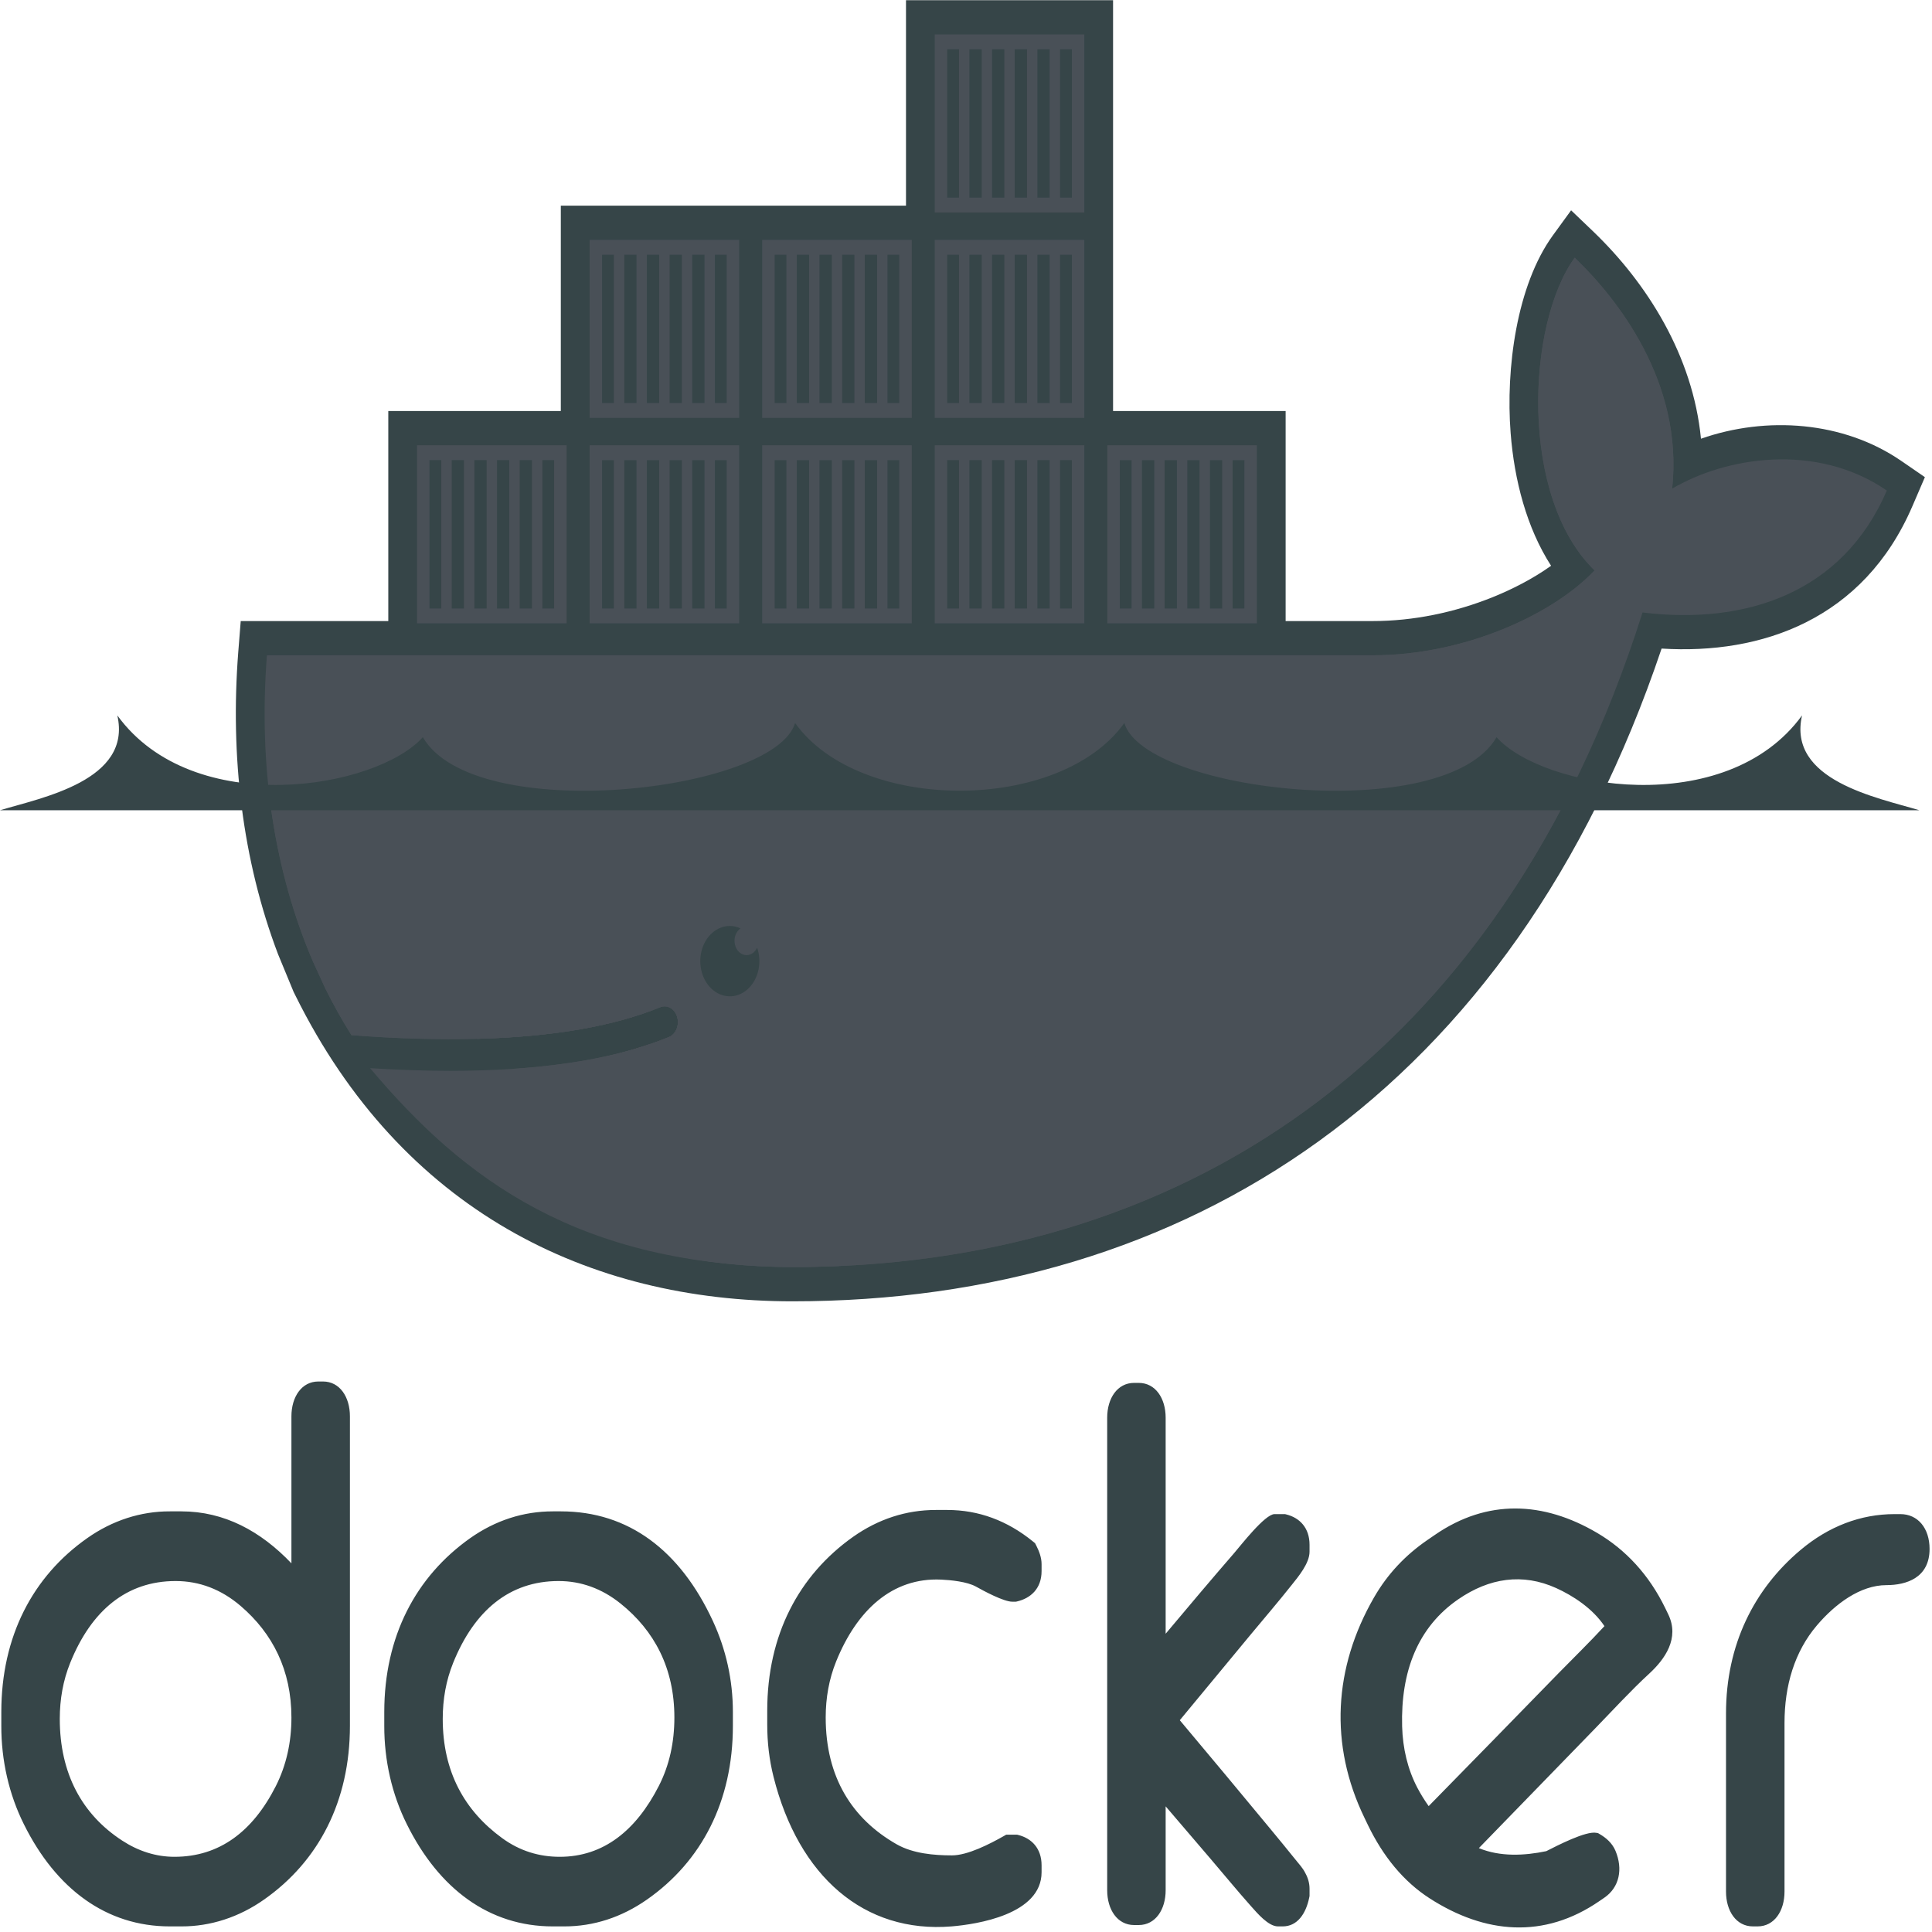 <svg width="50" height="50" viewBox="0 0 50 50" fill="none" xmlns="http://www.w3.org/2000/svg">
<path fill-rule="evenodd" clip-rule="evenodd" d="M7.542 40.459V36.654C7.542 36.154 7.805 35.753 8.239 35.753H8.36C8.794 35.753 9.056 36.155 9.056 36.654V44.664C9.056 46.617 8.245 48.171 6.833 49.161C6.186 49.617 5.447 49.857 4.695 49.855H4.395C2.754 49.855 1.45 48.889 0.617 47.209C0.233 46.439 0.032 45.559 0.034 44.664V44.307C0.034 42.353 0.845 40.8 2.256 39.808C2.903 39.351 3.642 39.111 4.395 39.114H4.695C5.805 39.114 6.748 39.626 7.542 40.459ZM1.547 44.485C1.547 45.896 2.122 46.957 3.16 47.633C3.58 47.907 4.036 48.054 4.515 48.054C5.679 48.054 6.541 47.4 7.137 46.227C7.413 45.681 7.542 45.084 7.542 44.449C7.542 43.225 7.056 42.271 6.228 41.562C5.726 41.132 5.161 40.917 4.545 40.917C3.277 40.917 2.364 41.679 1.817 43.034C1.632 43.492 1.547 43.978 1.547 44.485ZM14.306 39.114H14.516C16.269 39.114 17.603 40.127 18.448 41.949C18.786 42.678 18.967 43.473 18.967 44.307V44.664C18.967 46.617 18.158 48.173 16.743 49.161C16.088 49.619 15.365 49.855 14.606 49.855H14.306C12.665 49.855 11.361 48.889 10.528 47.209C10.144 46.439 9.943 45.559 9.945 44.664V44.307C9.945 42.353 10.759 40.805 12.167 39.808C12.822 39.346 13.546 39.114 14.306 39.114ZM11.458 44.485C11.458 45.855 12.023 46.862 12.995 47.57C13.451 47.903 13.953 48.054 14.486 48.054C15.623 48.054 16.463 47.367 17.048 46.225C17.327 45.681 17.453 45.083 17.453 44.449C17.453 43.175 16.938 42.202 16.057 41.497C15.574 41.111 15.037 40.917 14.456 40.917C13.188 40.917 12.275 41.679 11.728 43.034C11.543 43.492 11.458 43.978 11.458 44.485ZM25.258 41.061C25.03 40.933 24.602 40.891 24.355 40.88C23.091 40.823 22.176 41.671 21.639 42.999C21.454 43.457 21.369 43.942 21.369 44.449C21.369 45.992 22.05 47.072 23.207 47.731C23.63 47.971 24.175 48.017 24.637 48.017C25.044 48.017 25.618 47.721 25.978 47.517L26.041 47.481H26.321L26.352 47.489C26.696 47.574 26.956 47.834 26.956 48.275V48.453C26.956 49.55 25.271 49.801 24.629 49.855C22.361 50.041 20.666 48.559 20.019 45.984C19.907 45.537 19.856 45.093 19.856 44.627V44.27C19.856 42.316 20.671 40.769 22.078 39.773C22.733 39.311 23.456 39.078 24.217 39.078H24.517C25.323 39.078 26.066 39.351 26.732 39.893L26.787 39.938L26.822 40.006C26.894 40.147 26.956 40.312 26.956 40.48V40.659C26.956 41.119 26.666 41.366 26.318 41.446L26.289 41.452H26.199C25.974 41.452 25.46 41.174 25.258 41.061ZM30.167 42.281C30.755 41.58 31.345 40.88 31.942 40.191C32.108 39.999 32.737 39.185 32.985 39.185H33.257L33.287 39.193C33.633 39.278 33.891 39.538 33.891 39.98V40.158C33.891 40.46 33.595 40.81 33.431 41.016C33.084 41.455 32.718 41.879 32.362 42.309L30.533 44.519C31.32 45.458 32.107 46.398 32.888 47.345C33.105 47.606 33.319 47.869 33.533 48.134C33.608 48.228 33.719 48.346 33.782 48.476C33.85 48.598 33.891 48.736 33.891 48.883V49.069L33.882 49.112C33.797 49.524 33.578 49.855 33.196 49.855H33.075C32.825 49.855 32.542 49.518 32.37 49.325C32.017 48.929 31.676 48.511 31.329 48.106L30.167 46.748V48.919C30.167 49.419 29.904 49.82 29.47 49.82H29.351C28.916 49.82 28.654 49.419 28.654 48.919V36.689C28.654 36.189 28.917 35.789 29.351 35.789H29.47C29.904 35.789 30.167 36.189 30.167 36.689V42.281ZM49.03 39.185H49.181C49.634 39.185 49.937 39.549 49.937 40.087C49.937 40.833 49.338 41.023 48.82 41.023C48.141 41.023 47.491 41.513 47.023 42.063C46.439 42.749 46.183 43.627 46.183 44.592V48.954C46.183 49.454 45.921 49.855 45.486 49.855H45.366C44.931 49.855 44.669 49.454 44.669 48.954V44.342C44.669 42.571 45.393 41.125 46.601 40.111C47.322 39.505 48.148 39.185 49.03 39.185V39.185ZM38.273 47.829C38.824 48.058 39.452 48.026 40.017 47.908C40.306 47.762 41.045 47.378 41.317 47.434L41.36 47.443L41.399 47.466C41.565 47.562 41.723 47.697 41.808 47.898C42.006 48.37 41.911 48.843 41.522 49.111L41.392 49.2C39.957 50.187 38.43 50.05 36.999 49.129C36.315 48.688 35.791 48.035 35.405 47.238L35.315 47.051C34.393 45.151 34.517 43.153 35.557 41.346C35.916 40.721 36.385 40.239 36.933 39.861L37.14 39.719C38.492 38.79 39.941 38.853 41.33 39.669C42.076 40.107 42.681 40.761 43.098 41.621L43.173 41.776C43.476 42.4 43.084 42.944 42.679 43.316C42.209 43.748 41.734 44.267 41.284 44.73C40.28 45.762 39.277 46.796 38.273 47.829ZM36.974 46.742C38.097 45.596 39.22 44.449 40.34 43.297C40.723 42.905 41.143 42.497 41.523 42.084C41.218 41.626 40.709 41.297 40.276 41.1C39.403 40.705 38.543 40.837 37.742 41.388C36.694 42.108 36.248 43.255 36.287 44.682C36.303 45.245 36.429 45.786 36.68 46.265C36.768 46.433 36.867 46.592 36.974 46.742ZM28.806 10.638H33.272V16.073H35.53C36.573 16.073 37.645 15.852 38.633 15.454C39.118 15.258 39.663 14.985 40.142 14.642C39.511 13.663 39.189 12.425 39.095 11.206C38.966 9.547 39.247 7.388 40.19 6.089L40.66 5.443L41.219 5.978C42.627 7.325 43.812 9.208 44.021 11.354C45.717 10.76 47.708 10.9 49.203 11.927L49.816 12.349L49.493 13.099C48.229 16.036 45.586 16.946 43.002 16.785C39.135 28.25 30.717 33.678 20.51 33.678C15.237 33.678 10.399 31.331 7.644 25.761L7.599 25.671L7.197 24.698C6.266 22.247 5.957 19.561 6.166 16.877L6.23 16.073H10.049V10.638H14.514V5.322H23.447V0.005H28.806V10.638Z" fill="#364548"/>
<path fill-rule="evenodd" clip-rule="evenodd" d="M43.275 12.649C43.575 9.878 41.833 7.702 40.753 6.669C39.508 8.382 39.315 12.872 41.268 14.762C40.178 15.915 37.882 16.959 35.53 16.959H6.908C6.68 19.881 7.11 22.572 8.095 24.875L8.42 25.584C8.626 26 8.852 26.403 9.095 26.79C10.272 26.88 11.357 26.91 12.349 26.884H12.35C14.3 26.833 15.892 26.559 17.098 26.061C17.183 26.03 17.276 26.039 17.355 26.087C17.435 26.135 17.496 26.218 17.525 26.318C17.555 26.419 17.55 26.529 17.512 26.625C17.474 26.721 17.407 26.797 17.323 26.835C17.163 26.901 16.996 26.963 16.823 27.022H16.822C15.873 27.345 14.854 27.562 13.54 27.659C13.618 27.66 13.459 27.672 13.458 27.672C13.414 27.676 13.357 27.684 13.312 27.686C12.795 27.721 12.237 27.728 11.666 27.728C11.042 27.728 10.427 27.714 9.74 27.672L9.723 27.686C12.107 30.878 15.836 32.791 20.51 32.791C30.403 32.791 38.793 27.571 42.509 15.851C45.145 16.173 47.678 15.373 48.831 12.695C46.995 11.434 44.635 11.836 43.275 12.649Z" fill="#495057"/>
<path fill-rule="evenodd" clip-rule="evenodd" d="M43.275 12.649C43.575 9.878 41.833 7.702 40.753 6.669C39.508 8.382 39.315 12.872 41.268 14.762C40.178 15.915 37.882 16.959 35.53 16.959H8.603C8.486 21.434 9.881 24.831 12.349 26.884H12.35C14.3 26.833 15.892 26.559 17.098 26.061C17.183 26.03 17.276 26.039 17.355 26.087C17.435 26.135 17.496 26.218 17.525 26.318C17.555 26.419 17.55 26.529 17.512 26.625C17.474 26.721 17.407 26.797 17.323 26.835C17.163 26.901 16.996 26.963 16.823 27.022H16.822C15.873 27.345 14.767 27.59 13.452 27.686C13.452 27.686 13.421 27.65 13.42 27.65C16.787 29.706 21.668 29.699 27.265 27.14C33.54 24.269 39.38 18.802 43.454 12.548C43.393 12.581 43.333 12.614 43.275 12.649Z" fill="#495057"/>
<path fill-rule="evenodd" clip-rule="evenodd" d="M6.962 20.509C7.14 22.075 7.524 23.54 8.095 24.875L8.42 25.584C8.626 26 8.852 26.403 9.095 26.79C10.272 26.88 11.357 26.91 12.35 26.884C14.3 26.833 15.892 26.559 17.098 26.061C17.183 26.03 17.276 26.039 17.355 26.087C17.435 26.135 17.496 26.218 17.525 26.318C17.555 26.419 17.55 26.529 17.512 26.625C17.474 26.721 17.407 26.797 17.323 26.835C17.163 26.901 16.996 26.963 16.823 27.022H16.823C15.873 27.345 14.773 27.576 13.458 27.673C13.413 27.676 13.335 27.677 13.289 27.68C12.772 27.714 12.22 27.735 11.649 27.735C11.025 27.735 10.386 27.721 9.7 27.679C12.084 30.87 15.836 32.791 20.511 32.791C28.979 32.791 36.347 28.964 40.624 20.509H6.962Z" fill="#495057"/>
<path fill-rule="evenodd" clip-rule="evenodd" d="M8.861 20.509C9.367 23.258 10.584 25.415 12.35 26.884C14.3 26.833 15.892 26.559 17.098 26.061C17.184 26.03 17.276 26.039 17.356 26.087C17.435 26.135 17.496 26.218 17.526 26.318C17.555 26.419 17.55 26.529 17.512 26.625C17.475 26.721 17.407 26.797 17.323 26.835C17.163 26.901 16.996 26.963 16.823 27.022H16.823C15.873 27.345 14.749 27.576 13.435 27.673C16.802 29.728 21.669 29.698 27.265 27.139C30.651 25.591 33.909 23.286 36.832 20.509H8.861Z" fill="#495057"/>
<path fill-rule="evenodd" clip-rule="evenodd" d="M10.793 11.524H14.664V16.132H10.793V11.524ZM11.115 11.908H11.421V15.748H11.115V11.908ZM11.69 11.908H12.007V15.748H11.69V11.908H11.69ZM12.276 11.908H12.594V15.748H12.276V11.908ZM12.863 11.908H13.18V15.748H12.863V11.908ZM13.449 11.908H13.767V15.748H13.449V11.908ZM14.036 11.908H14.341V15.748H14.036V11.908ZM15.259 6.208H19.13V10.815H15.259V6.208H15.259ZM15.582 6.592H15.887V10.431H15.582V6.592ZM16.156 6.592H16.473V10.431H16.156V6.592H16.156ZM16.742 6.592H17.06V10.431H16.742V6.592ZM17.329 6.592H17.646V10.431H17.329V6.592ZM17.915 6.592H18.233V10.431H17.915V6.592ZM18.502 6.592H18.807V10.431H18.502V6.592Z" fill="#495057"/>
<path fill-rule="evenodd" clip-rule="evenodd" d="M15.259 11.524H19.13V16.132H15.259V11.524H15.259ZM15.582 11.909H15.887V15.748H15.582V11.909ZM16.156 11.909H16.473V15.748H16.156V11.909H16.156ZM16.742 11.909H17.06V15.748H16.742V11.909ZM17.329 11.909H17.646V15.748H17.329V11.909ZM17.915 11.909H18.233V15.748H17.915V11.909ZM18.502 11.909H18.807V15.748H18.502V11.909Z" fill="#495057"/>
<path fill-rule="evenodd" clip-rule="evenodd" d="M19.725 11.524H23.596V16.132H19.725V11.524ZM20.048 11.909H20.353V15.748H20.048V11.909ZM20.622 11.909H20.939V15.748H20.622V11.909ZM21.208 11.909H21.526V15.748H21.208V11.909ZM21.795 11.909H22.112V15.748H21.795V11.909ZM22.381 11.909H22.699V15.748H22.381V11.909ZM22.968 11.909H23.273V15.748H22.968V11.909Z" fill="#495057"/>
<path fill-rule="evenodd" clip-rule="evenodd" d="M19.725 6.208H23.596V10.815H19.725V6.208ZM20.048 6.592H20.353V10.431H20.048V6.592ZM20.622 6.592H20.939V10.431H20.622V6.592ZM21.208 6.592H21.526V10.431H21.208V6.592ZM21.795 6.592H22.112V10.431H21.795V6.592ZM22.381 6.592H22.699V10.431H22.381V6.592ZM22.968 6.592H23.273V10.431H22.968V6.592ZM24.191 11.524H28.062V16.132H24.191V11.524ZM24.514 11.908H24.819V15.748H24.514V11.908ZM25.088 11.908H25.406V15.748H25.088V11.908ZM25.674 11.908H25.992V15.748H25.674V11.908ZM26.261 11.908H26.579V15.748H26.261V11.908ZM26.847 11.908H27.165V15.748H26.847V11.908ZM27.434 11.908H27.739V15.748H27.434V11.908Z" fill="#495057"/>
<path fill-rule="evenodd" clip-rule="evenodd" d="M24.191 6.208H28.062V10.815H24.191V6.208ZM24.514 6.592H24.819V10.431H24.514V6.592ZM25.088 6.592H25.406V10.431H25.088V6.592ZM25.675 6.592H25.992V10.431H25.675V6.592ZM26.261 6.592H26.579V10.431H26.261V6.592ZM26.848 6.592H27.165V10.431H26.848V6.592ZM27.434 6.592H27.74V10.431H27.434V6.592Z" fill="#495057"/>
<path fill-rule="evenodd" clip-rule="evenodd" d="M24.191 0.891H28.062V5.499H24.191V0.891ZM24.514 1.275H24.819V5.115H24.514V1.274V1.275ZM25.088 1.275H25.406V5.115H25.088V1.274V1.275ZM25.675 1.275H25.992V5.115H25.675V1.274V1.275ZM26.261 1.275H26.579V5.115H26.261V1.274V1.275ZM26.848 1.275H27.165V5.115H26.848V1.274V1.275ZM27.434 1.275H27.74V5.115H27.434V1.274V1.275Z" fill="#495057"/>
<path fill-rule="evenodd" clip-rule="evenodd" d="M28.657 11.524H32.528V16.132H28.657V11.524ZM28.98 11.909H29.285V15.748H28.98V11.909H28.98ZM29.554 11.909H29.872V15.748H29.554V11.909H29.554ZM30.14 11.909H30.458V15.748H30.14V11.909ZM30.727 11.909H31.044V15.748H30.727V11.909ZM31.314 11.909H31.631V15.748H31.314V11.909ZM31.9 11.909H32.205V15.748H31.9V11.909Z" fill="#495057"/>
<path fill-rule="evenodd" clip-rule="evenodd" d="M18.888 23.603C19.029 23.601 19.17 23.632 19.301 23.695C19.432 23.758 19.552 23.851 19.652 23.97C19.753 24.088 19.833 24.229 19.887 24.384C19.942 24.54 19.97 24.706 19.97 24.875C19.97 25.043 19.942 25.21 19.887 25.365C19.833 25.52 19.753 25.661 19.652 25.78C19.551 25.898 19.432 25.991 19.3 26.054C19.169 26.117 19.029 26.148 18.887 26.146C18.607 26.141 18.339 26.005 18.142 25.767C17.944 25.529 17.834 25.208 17.834 24.874C17.834 24.54 17.945 24.219 18.142 23.981C18.339 23.744 18.607 23.608 18.888 23.603Z" fill="#495057"/>
<path fill-rule="evenodd" clip-rule="evenodd" d="M18.887 23.964C18.985 23.964 19.078 23.986 19.164 24.026C19.105 24.067 19.059 24.13 19.032 24.205C19.006 24.281 19.002 24.364 19.02 24.443C19.037 24.522 19.076 24.592 19.131 24.642C19.185 24.691 19.252 24.718 19.32 24.719C19.438 24.719 19.541 24.641 19.594 24.525C19.657 24.706 19.669 24.905 19.63 25.095C19.59 25.284 19.5 25.454 19.373 25.578C19.247 25.702 19.09 25.774 18.926 25.784C18.762 25.793 18.6 25.74 18.463 25.631C18.327 25.523 18.223 25.365 18.168 25.181C18.113 24.998 18.108 24.797 18.156 24.61C18.203 24.424 18.3 24.26 18.432 24.143C18.564 24.027 18.723 23.964 18.887 23.964ZM0 20.969H49.673C48.592 20.643 46.251 20.201 46.637 18.514C44.67 21.223 39.928 20.415 38.731 19.079C37.398 21.38 29.638 20.505 29.097 18.712C27.426 21.047 22.248 21.047 20.577 18.712C20.035 20.505 12.276 21.38 10.943 19.078C9.746 20.415 5.003 21.223 3.036 18.514C3.422 20.201 1.082 20.643 0 20.969" fill="#364548"/>
<path fill-rule="evenodd" clip-rule="evenodd" d="M21.726 32.764C19.081 31.27 17.63 29.239 16.822 27.022C15.84 27.356 14.659 27.569 13.287 27.661C12.77 27.695 12.227 27.713 11.656 27.713C10.998 27.713 10.305 27.689 9.578 27.644C12.003 30.529 14.986 32.751 20.51 32.791C20.918 32.791 21.323 32.782 21.726 32.764Z" fill="#495057"/>
<path fill-rule="evenodd" clip-rule="evenodd" d="M17.805 29.068C17.439 28.476 17.084 27.733 16.823 27.021C15.84 27.356 14.659 27.569 13.287 27.661C14.23 28.27 15.578 28.834 17.805 29.068" fill="#495057"/>
</svg>
